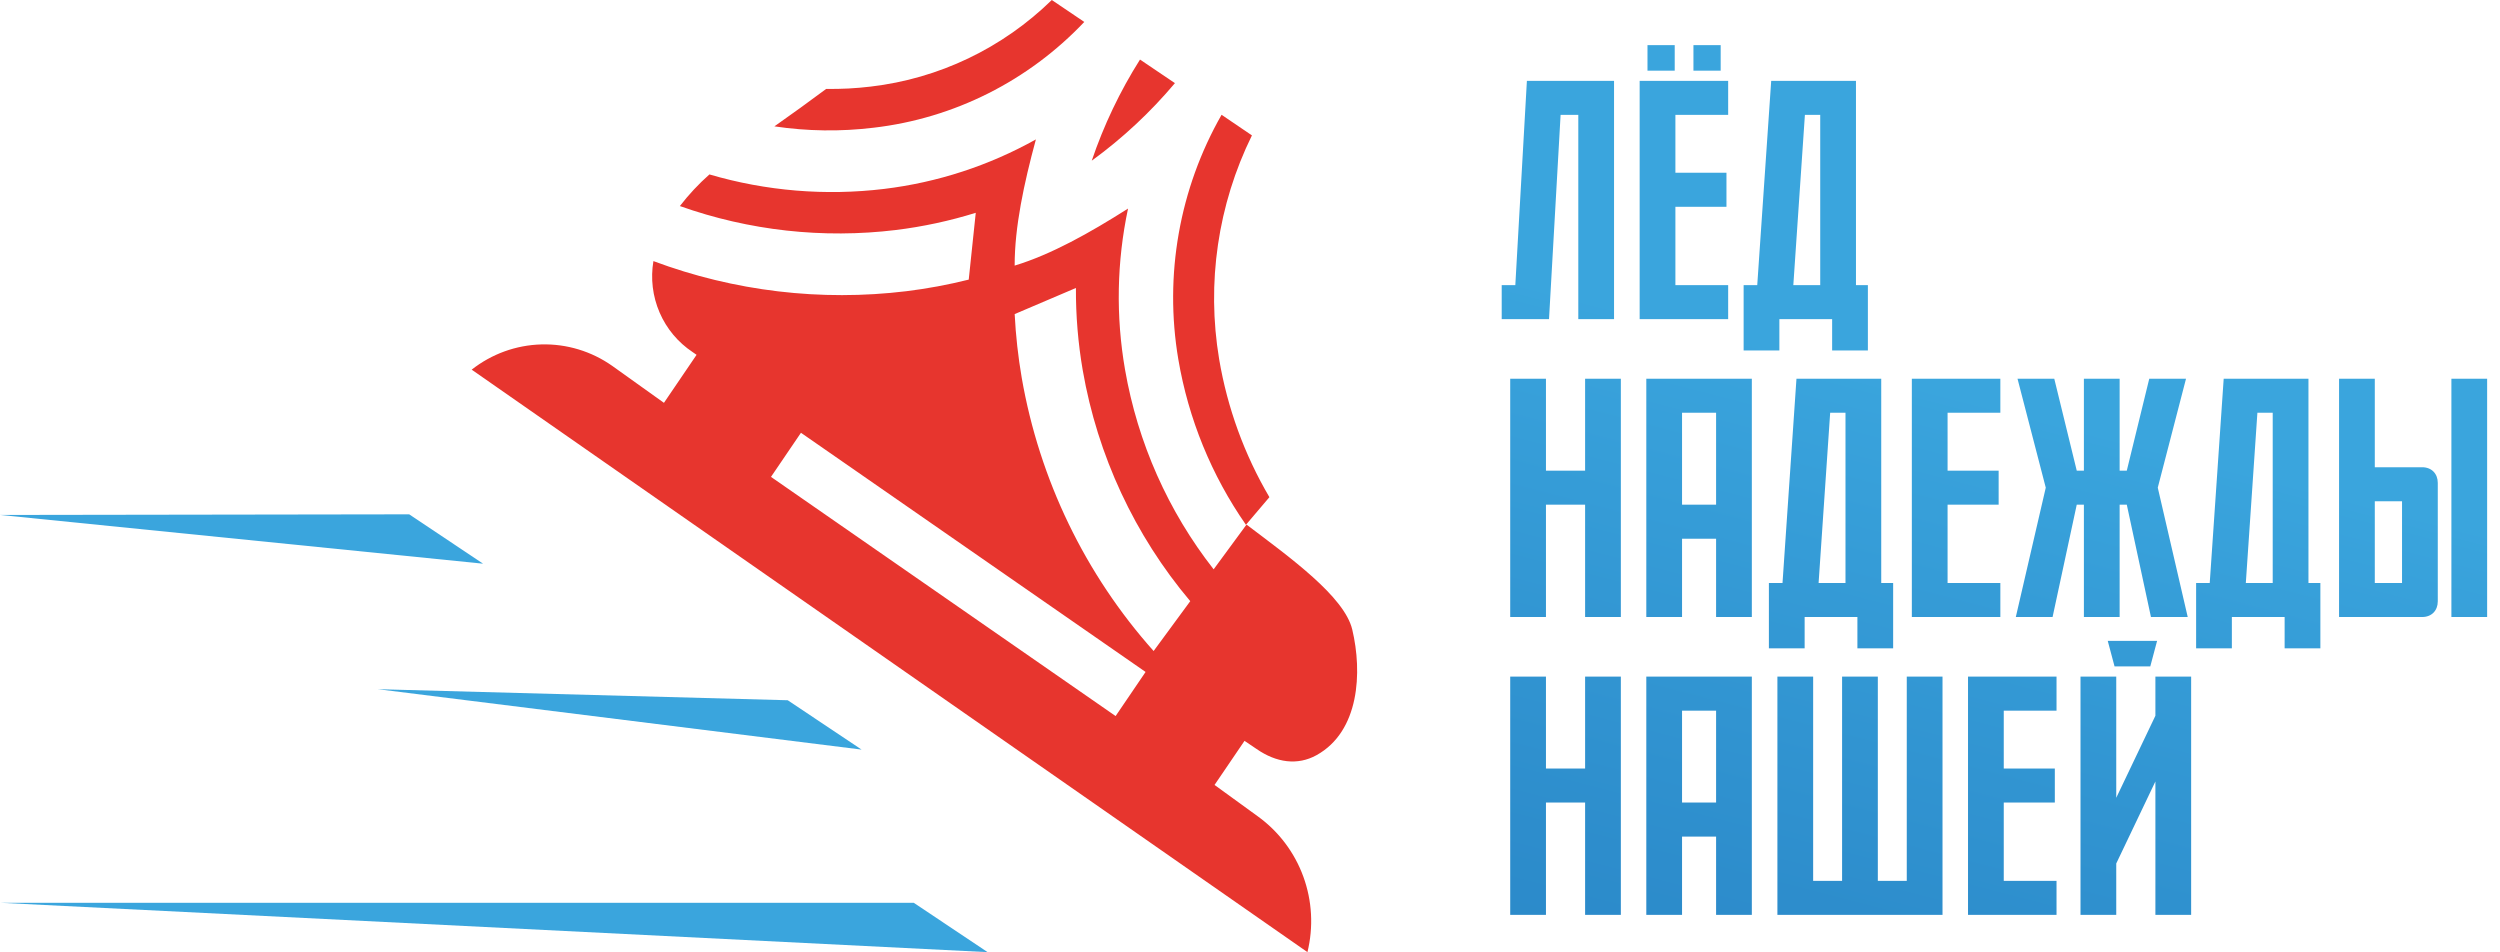<svg width="470" height="179" viewBox="0 0 470 179" fill="none" xmlns="http://www.w3.org/2000/svg">
<g clip-path="url(#clip0_4_9)">
<path d="M90.815 105.973L0.043 96.813L76.929 96.694L90.815 105.973Z" fill="#3AA5DD"/>
<path d="M185.665 179L0 169.721H171.78L185.665 179Z" fill="#3AA5DD"/>
<path d="M161.979 140.925L71.016 129.569L148.093 131.646L161.979 140.925Z" fill="#3AA5DD"/>
<path d="M220.885 15.63L214.32 11.197C210.559 17.148 207.513 23.53 205.248 30.209C211.024 26.006 216.275 21.11 220.885 15.63Z" fill="#E7352E"/>
<path d="M164.247 24.009C179.337 22.252 193.345 15.218 203.845 4.125L197.737 0C188.472 9.058 176.512 14.778 163.707 16.277C160.924 16.613 158.122 16.76 155.32 16.716C152.103 19.108 148.817 21.494 145.586 23.756C151.768 24.678 158.043 24.763 164.247 24.009Z" fill="#E7352E"/>
<path d="M234.345 98.623L228.165 107.033C219.613 96.115 213.888 83.215 211.507 69.499C209.76 59.461 209.952 49.175 212.073 39.211C204.857 43.793 197.634 47.839 190.801 49.919L190.756 49.934L190.756 49.886C190.75 42.673 192.495 34.516 194.748 26.209C185.923 31.143 176.237 34.303 166.223 35.515C155.203 36.846 144.03 35.921 133.371 32.793C131.337 34.593 129.477 36.584 127.817 38.739C140.829 43.362 154.718 44.902 168.413 43.242C173.507 42.615 178.537 41.533 183.442 40.007L182.122 52.567C178.258 53.533 174.34 54.261 170.389 54.748C154.32 56.697 138.022 54.757 122.841 49.087C122.289 52.351 122.692 55.706 123.999 58.743C125.306 61.779 127.461 64.364 130.199 66.182L130.956 66.707L124.822 75.733L115.102 68.787C111.2 66.038 106.529 64.623 101.774 64.751C97.019 64.879 92.429 66.541 88.677 69.496L245.799 179C246.953 174.297 246.685 169.353 245.027 164.806C243.37 160.26 240.4 156.321 236.503 153.499L228.334 147.57L233.968 139.279L236.228 140.804C239.952 143.389 243.938 143.949 247.51 141.97C255.589 137.492 256.138 126.405 254.225 118.361C252.749 112.154 242.537 104.819 234.345 98.623ZM209.735 134.619L144.946 89.655L150.58 81.363L215.369 126.327L209.735 134.619ZM216.88 122.392C204.007 107.964 195.414 90.164 192.085 71.03C191.404 67.067 190.961 63.065 190.758 59.048L202.273 54.139C202.247 59.325 202.676 64.504 203.555 69.615C206.341 85.646 213.32 100.632 223.767 113.019L216.88 122.392Z" fill="#E7352E"/>
<path d="M235.363 25.456L229.657 21.58C221.725 35.473 218.848 51.731 221.522 67.541C223.421 78.74 227.764 89.371 234.236 98.661L238.648 93.468C233.952 85.484 230.75 76.696 229.202 67.541C226.8 53.207 228.957 38.473 235.363 25.456Z" fill="#E7352E"/>
<path d="M293.392 21.6H296.72V60H303.44V15.2H287.056L284.88 53.6H282.32V60H291.216L293.392 21.6ZM318.367 13.28H323.487V8.48H318.367V13.28ZM309.727 13.28H314.847V8.48H309.727V13.28ZM308.255 60H324.895V53.6H314.975V38.88H324.575V32.48H314.975V21.6H324.895V15.2H308.255V60ZM337.146 53.6L339.322 21.6H342.202V53.6H337.146ZM332.986 15.2L330.362 53.6H327.802V65.888H334.522V60H344.442V65.888H351.162V53.6H348.922V15.2H332.986ZM298 71.2V88.48H290.64V71.2H283.92V116H290.64V94.88H298V116H304.72V71.2H298ZM309.505 71.2V116H316.225V101.28H322.625V116H329.345V71.2H309.505ZM322.625 94.88H316.225V77.6H322.625V94.88ZM341.896 109.6L344.072 77.6H346.952V109.6H341.896ZM337.736 71.2L335.112 109.6H332.552V121.888H339.272V116H349.192V121.888H355.912V109.6H353.672V71.2H337.736ZM359.425 116H376.065V109.6H366.145V94.88H375.745V88.48H366.145V77.6H376.065V71.2H359.425V116ZM398.492 116V94.88H399.836L404.38 116H411.292L405.66 91.68L410.972 71.2H404.06L399.836 88.48H398.492V71.2H391.772V88.48H390.428L386.204 71.2H379.292L384.604 91.68L378.972 116H385.884L390.428 94.88H391.772V116H398.492ZM422.214 109.6L424.39 77.6H427.27V109.6H422.214ZM418.054 71.2L415.43 109.6H412.87V121.888H419.59V116H429.51V121.888H436.23V109.6H433.99V71.2H418.054ZM446.462 94.24H451.582V109.6H446.462V94.24ZM467.582 116V71.2H460.862V116H467.582ZM458.302 90.784C458.302 89.056 457.15 87.84 455.358 87.84H446.462V71.2H439.742V116H455.358C457.15 116 458.302 114.784 458.302 113.056V90.784ZM298 127.2V144.48H290.64V127.2H283.92V172H290.64V150.88H298V172H304.72V127.2H298ZM309.505 127.2V172H316.225V157.28H322.625V172H329.345V127.2H309.505ZM322.625 150.88H316.225V133.6H322.625V150.88ZM365.193 172V127.2H358.472V165.6H353.032V127.2H346.312V165.6H340.872V127.2H334.152V172H365.193ZM369.987 172H386.627V165.6H376.707V150.88H386.307V144.48H376.707V133.6H386.627V127.2H369.987V172ZM397.535 125.28H404.255L405.535 120.48H396.255L397.535 125.28ZM411.935 172V127.2H405.215V134.56L397.855 149.984V127.2H391.135V172H397.855V162.336L405.215 146.912V172H411.935Z" fill="url(#paint0_linear_4_9)"/>
</g>
<defs>
<linearGradient id="paint0_linear_4_9" x1="-257.609" y1="411.991" x2="-135.512" y2="-57.044" gradientUnits="userSpaceOnUse">
<stop offset="0.019" stop-color="#1D71B8"/>
<stop offset="0.346" stop-color="#1F74BA"/>
<stop offset="0.585" stop-color="#247DC1"/>
<stop offset="0.795" stop-color="#2D8DCC"/>
<stop offset="0.989" stop-color="#39A3DC"/>
<stop offset="1" stop-color="#3AA5DD"/>
</linearGradient>
<clipPath id="clip0_4_9">
<rect width="470" height="179" fill="white"/>
</clipPath>
</defs>
</svg>
